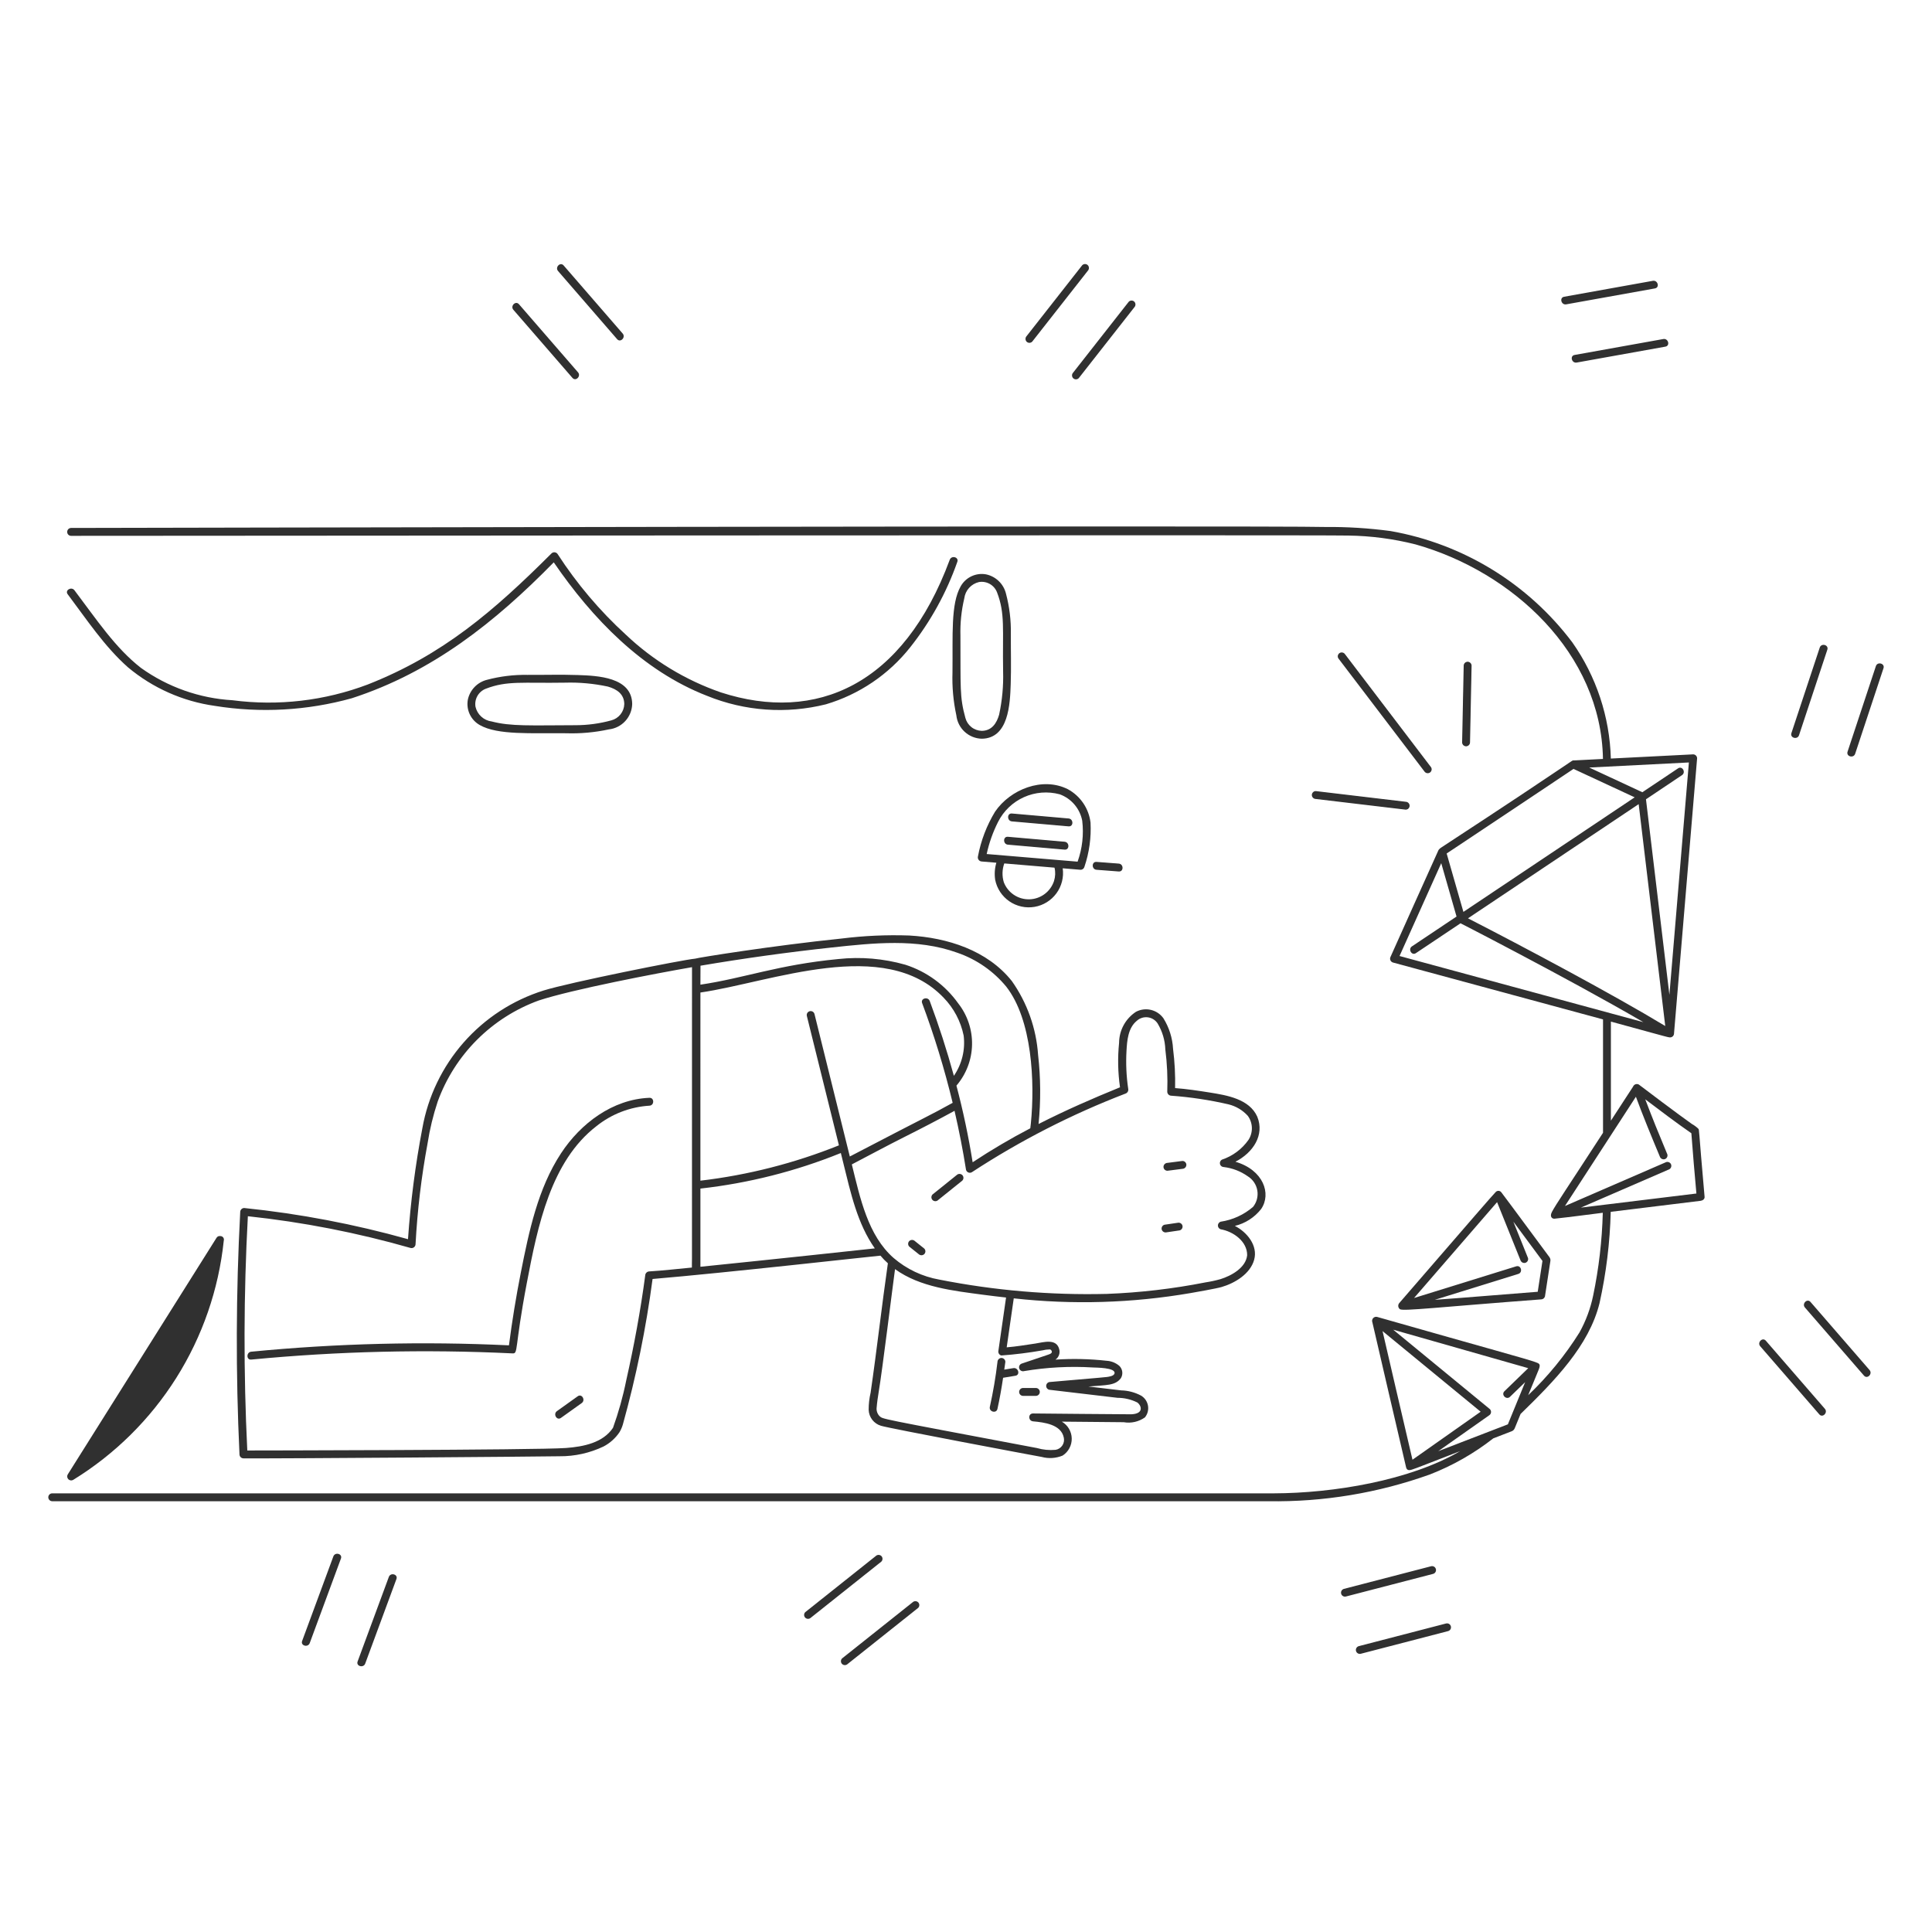<?xml version="1.0" encoding="UTF-8"?>
<svg width="600px" height="600px" viewBox="0 0 600 600" version="1.1" xmlns="http://www.w3.org/2000/svg" xmlns:xlink="http://www.w3.org/1999/xlink">
    <title>05</title>
    <g id="05" stroke="none" stroke-width="1" fill="none" fill-rule="evenodd">
        <g id="streamlinehq-successful-business-business-600" transform="translate(15, 82)" fill="#303030" fill-rule="nonzero">
            <path d="M53.501,302.034 C53.291,301.98 53.07,301.998 52.871,302.079 C52.671,302.163 52.503,302.307 52.391,302.493 C50.891,304.953 6.191,375.969 6.17,376.011 C6.06,376.212 6.019,376.443 6.051,376.668 C6.084,376.896 6.189,377.106 6.351,377.265 C6.512,377.427 6.722,377.532 6.949,377.565 C7.175,377.598 7.406,377.556 7.607,377.448 C20.561,369.489 31.512,358.656 39.612,345.789 C47.712,332.922 52.744,318.363 54.32,303.243 C54.362,303.108 54.372,302.967 54.351,302.829 C54.331,302.688 54.279,302.556 54.201,302.442 C54.122,302.325 54.018,302.229 53.897,302.157 C53.776,302.088 53.641,302.043 53.501,302.034 L53.501,302.034 Z" id="Path"></path>
            <path d="M332.438,188.47 C333.788,188.576 333.779,186.476 332.438,186.37 L325.52,185.843 C324.173,185.738 324.182,187.838 325.52,187.942 L332.438,188.47 Z" id="Path"></path>
            <path d="M298.013,180.139 L315.623,181.681 C316.967,181.798 316.961,179.698 315.623,179.581 L298.013,178.039 C296.669,177.922 296.675,180.022 298.013,180.139 Z" id="Path"></path>
            <path d="M393.635,163.854 C392.297,163.695 392.309,165.798 393.635,165.954 L421.559,169.269 C422.9,169.428 422.888,167.328 421.559,167.169 L393.635,163.854 Z" id="Path"></path>
            <path d="M429.302,156.383 C420.401,144.693 411.503,133.001 402.602,121.307 C401.795,120.245 399.971,121.292 400.802,122.366 C409.703,134.06 418.604,145.752 427.502,157.442 C428.297,158.504 430.121,157.46 429.302,156.383 Z" id="Path"></path>
            <path d="M441.35,148.593 C441.542,141.6 441.821,125.658 441.839,124.683 C441.839,124.404 441.728,124.137 441.53,123.94 C441.335,123.743 441.068,123.633 440.789,123.633 C440.51,123.633 440.243,123.743 440.048,123.94 C439.85,124.137 439.739,124.404 439.739,124.683 C439.544,131.679 439.268,147.618 439.25,148.593 C439.25,148.871 439.361,149.138 439.559,149.335 C439.754,149.532 440.021,149.643 440.3,149.643 C440.579,149.643 440.846,149.532 441.044,149.335 C441.239,149.138 441.35,148.871 441.35,148.593 L441.35,148.593 Z" id="Path"></path>
            <path d="M299.255,172.914 L316.865,174.456 C318.209,174.573 318.203,172.473 316.865,172.356 L299.255,170.817 C297.902,170.697 297.917,172.797 299.255,172.914 Z" id="Path"></path>
            <g id="Group">
                <path d="M307.391,245.637 C306.83,237.378 304.01,229.434 299.234,222.672 C291.608,213.099 279.182,209.199 267.368,208.53 C260.341,208.286 253.306,208.602 246.329,209.475 C225.119,211.653 201.557,215.436 200.891,215.718 C197.09,216.048 161.657,223.137 153.791,225.618 C144.203,228.624 135.625,234.204 128.99,241.749 C122.355,249.294 117.918,258.516 116.162,268.41 C113.987,279.786 112.499,291.285 111.707,302.841 C95.055,298.167 78.032,294.927 60.827,293.157 C60.504,293.163 60.198,293.295 59.97,293.523 C59.742,293.751 59.61,294.057 59.603,294.381 C58.27,319.461 58.194,344.592 59.375,369.681 C59.38,370.002 59.511,370.311 59.739,370.539 C59.968,370.767 60.276,370.899 60.599,370.905 C73.814,370.989 152.474,370.368 158.762,370.254 C163.502,370.293 168.189,369.249 172.466,367.206 C174.453,366.159 176.149,364.635 177.401,362.769 C177.839,362.025 178.185,361.23 178.43,360.405 C182.559,345.57 185.643,330.462 187.661,315.198 C210.161,313.308 257.039,308.04 258.431,307.953 C259.14,308.802 259.911,309.594 260.738,310.329 C258.818,323.706 257.327,337.146 255.371,350.529 C254.968,352.266 254.766,354.045 254.771,355.83 C254.807,356.955 255.196,358.038 255.884,358.929 C256.572,359.82 257.523,360.471 258.602,360.789 C261.044,361.569 305.972,370.014 308.51,370.464 C310.658,371.043 312.938,370.896 314.996,370.05 C315.887,369.477 316.619,368.685 317.114,367.749 C317.612,366.813 317.861,365.766 317.837,364.707 C317.81,363.648 317.513,362.613 316.973,361.701 C316.433,360.789 315.668,360.03 314.75,359.502 L333.974,359.679 C335.12,359.877 336.29,359.847 337.424,359.589 C338.558,359.331 339.626,358.851 340.574,358.179 C340.982,357.672 341.279,357.084 341.441,356.454 C341.603,355.827 341.627,355.167 341.513,354.528 C341.399,353.889 341.15,353.28 340.781,352.743 C340.412,352.209 339.932,351.759 339.374,351.426 C337.472,350.406 335.354,349.848 333.197,349.797 L322.997,348.597 C328.745,348.099 331.319,348.354 333.101,346.005 C333.461,345.408 333.611,344.706 333.527,344.013 C333.44,343.323 333.122,342.678 332.627,342.189 C331.499,341.229 330.086,340.668 328.607,340.593 C323.351,340.011 318.056,339.894 312.782,340.245 C313.289,339.894 313.673,339.396 313.88,338.817 C314.09,338.238 314.114,337.608 313.949,337.017 C313.091,333.543 308.996,334.878 306.527,335.25 C303.581,335.688 300.614,336.186 297.638,336.429 C298.37,331.353 299.102,326.283 299.831,321.213 C318.131,323.244 336.629,322.692 354.776,319.569 C355.871,319.383 362.717,318.18 364.358,317.703 C368.486,316.503 373.28,313.635 374.495,309.216 C375.71,304.797 372.239,300.618 368.495,298.716 C371.729,297.939 374.606,296.091 376.658,293.472 C379.934,288.702 377.318,281.316 368.672,278.79 C374.144,275.97 377.783,270.525 375.458,264.798 C372.998,259.287 366.014,258.147 360.737,257.298 C357.152,256.734 353.537,256.179 349.937,255.915 C350.03,251.844 349.817,247.773 349.304,243.735 C349.121,240.363 348.089,237.09 346.304,234.225 C345.362,232.914 343.979,231.993 342.41,231.627 C340.841,231.258 339.191,231.474 337.769,232.233 C336.176,233.28 334.865,234.702 333.953,236.376 C333.041,238.053 332.558,239.925 332.543,241.833 C332.075,246.441 332.168,251.088 332.828,255.672 C324.254,259.161 315.779,262.872 307.535,267.072 C308.249,259.941 308.201,252.756 307.391,245.637 Z M199.898,308.853 C199.898,309.753 199.856,310.716 199.871,311.652 C195.452,312.066 191.036,312.579 186.605,312.852 C186.285,312.867 185.982,312.999 185.756,313.227 C185.529,313.452 185.395,313.755 185.381,314.076 C183.92,325.038 181.91,335.94 179.474,346.728 C178.469,351.723 177.096,356.634 175.367,361.428 C172.268,366.045 166.316,367.269 160.775,367.686 C151.796,368.361 62.132,368.463 61.799,368.46 C60.606,344.223 60.666,319.941 61.976,295.71 C79.07,297.534 95.975,300.834 112.502,305.568 C112.683,305.613 112.874,305.619 113.058,305.583 C113.241,305.544 113.415,305.466 113.564,305.352 C113.713,305.238 113.835,305.091 113.919,304.926 C114.004,304.758 114.05,304.572 114.053,304.386 C114.618,293.877 115.866,283.419 117.788,273.075 C118.474,268.662 119.528,264.312 120.938,260.076 C123.559,252.87 127.729,246.324 133.153,240.903 C138.578,235.485 145.125,231.318 152.333,228.702 C162.809,225.261 188.906,220.269 199.91,218.364 L199.898,308.853 Z M202.544,217.908 C216.05,215.618 229.617,213.735 243.245,212.259 C256.166,210.87 269.78,209.358 282.281,213.873 C288.233,215.912 293.501,219.561 297.503,224.415 C305.528,234.678 306.434,253.989 305.141,266.901 C305.096,267.405 305.018,267.903 304.967,268.401 C298.823,271.605 292.847,275.127 287.063,278.949 C285.782,270.936 284.103,262.992 282.029,255.15 C285.062,251.61 286.778,247.131 286.877,242.469 C286.976,237.81 285.455,233.259 282.575,229.596 C278.532,223.926 272.766,219.717 266.135,217.596 C259.387,215.681 252.333,215.085 245.36,215.838 C226.592,217.638 216.236,221.757 202.52,223.8 C202.52,218.202 202.568,218.988 202.544,217.908 L202.544,217.908 Z M202.52,226.239 C224.531,223.026 259.748,208.677 278.054,227.847 C281.21,231.093 283.369,235.176 284.273,239.613 C284.819,244.008 283.739,248.451 281.237,252.108 C279.091,244.254 276.591,236.508 273.737,228.87 C273.188,227.409 270.821,228.042 271.376,229.521 C275.161,239.643 278.327,249.987 280.856,260.493 C272.702,264.993 275.657,263.211 248.918,277.161 C247.211,270.261 238.265,234.204 237.944,232.902 C237.858,232.587 237.65,232.323 237.368,232.161 C237.085,232.002 236.751,231.96 236.438,232.047 C236.125,232.134 235.859,232.341 235.698,232.623 C235.538,232.905 235.497,233.238 235.583,233.553 C236.507,237.285 245.024,271.626 245.537,273.696 C231.745,279.24 217.279,282.93 202.517,284.67 L202.52,226.239 Z M202.52,311.406 L202.52,287.124 C217.493,285.45 232.166,281.736 246.131,276.081 L246.905,279.21 L246.923,279.246 L246.923,279.297 C249.155,288.297 251.237,297.996 256.682,305.697 C229.868,308.616 203.582,311.304 202.52,311.406 L202.52,311.406 Z M308.72,337.374 C309.464,337.182 310.226,337.08 310.994,337.074 C311.102,337.08 311.204,337.113 311.297,337.17 C311.387,337.224 311.462,337.305 311.516,337.398 C312.05,338.208 311.09,338.514 310.388,338.751 L302.375,341.451 C302.063,341.538 301.796,341.745 301.634,342.027 C301.475,342.309 301.433,342.642 301.52,342.957 C301.607,343.269 301.814,343.536 302.096,343.695 C302.378,343.857 302.714,343.899 303.026,343.812 C310.1,342.621 317.288,342.243 324.449,342.684 C325.28,342.735 331.586,342.684 331.124,344.541 C330.923,345.351 329.357,345.561 328.703,345.642 C327.203,345.831 329.333,345.585 311.126,347.187 C310.802,347.187 310.49,347.316 310.259,347.544 C310.031,347.775 309.902,348.087 309.902,348.411 C309.902,348.735 310.031,349.047 310.259,349.275 C310.49,349.506 310.802,349.635 311.126,349.635 L332.039,352.104 C334.169,352.104 336.269,352.596 338.18,353.541 C339.317,354.276 340.553,357.027 336.341,357.222 C335.705,357.252 306.128,356.967 305.828,356.964 C304.226,356.964 304.286,359.268 305.828,359.412 C309.209,359.727 314.582,360.336 315.38,364.512 C315.467,364.926 315.47,365.355 315.389,365.772 C315.305,366.189 315.14,366.585 314.897,366.936 C314.657,367.287 314.348,367.584 313.988,367.812 C313.631,368.04 313.229,368.19 312.809,368.259 C310.859,368.439 308.894,368.25 307.016,367.698 C256.277,358.119 259.433,358.782 258.116,357.762 C257.777,357.399 257.524,356.964 257.376,356.49 C257.228,356.016 257.188,355.515 257.261,355.026 C257.384,353.49 257.621,351.963 257.861,350.442 C259.061,343.281 262.187,317.706 262.961,312.138 C270.737,317.769 281.087,318.864 290.471,320.118 C292.79,320.418 295.115,320.703 297.44,320.958 C296.801,325.398 295.22,336.393 295.067,337.458 C294.989,337.776 295.04,338.112 295.208,338.394 C295.376,338.673 295.649,338.877 295.967,338.958 C300.236,338.646 304.487,338.118 308.702,337.374 L308.72,337.374 Z M334.52,257.628 C334.823,257.529 335.081,257.322 335.237,257.043 C335.396,256.767 335.444,256.44 335.375,256.128 C334.799,252.243 334.622,248.31 334.841,244.392 C335.018,241.167 335.321,237.267 338.006,235.056 C338.462,234.63 339.005,234.309 339.596,234.117 C340.19,233.922 340.817,233.859 341.435,233.934 C342.053,234.009 342.65,234.216 343.178,234.543 C343.709,234.873 344.162,235.311 344.504,235.833 C345.977,238.278 346.805,241.059 346.904,243.915 C347.459,248.271 347.66,252.666 347.504,257.058 C347.513,257.379 347.645,257.688 347.873,257.916 C348.101,258.141 348.407,258.273 348.731,258.282 C354.71,258.717 360.647,259.611 366.491,260.958 C368.813,261.519 370.916,262.764 372.521,264.537 C373.307,265.617 373.745,266.907 373.781,268.242 C373.814,269.577 373.445,270.891 372.719,272.01 C370.688,274.89 367.79,277.044 364.445,278.157 C364.214,278.292 364.031,278.502 363.932,278.748 C363.83,278.997 363.812,279.273 363.881,279.534 C363.953,279.792 364.106,280.02 364.319,280.185 C364.532,280.347 364.793,280.437 365.063,280.437 C367.739,280.758 370.295,281.742 372.497,283.299 C373.274,283.776 373.943,284.415 374.453,285.171 C374.966,285.927 375.311,286.785 375.467,287.682 C375.623,288.582 375.584,289.506 375.356,290.391 C375.128,291.273 374.714,292.098 374.144,292.812 C371.297,295.263 367.814,296.856 364.1,297.408 C363.848,297.486 363.629,297.642 363.47,297.855 C363.314,298.068 363.23,298.323 363.23,298.587 C363.23,298.851 363.314,299.109 363.47,299.322 C363.629,299.532 363.848,299.691 364.1,299.769 C368.036,300.444 372.359,303.549 372.317,307.827 C371.906,311.748 367.337,314.229 364.031,315.249 C362.516,315.678 360.974,316.011 359.417,316.248 C349.289,318.246 339.017,319.443 328.7,319.833 C311.261,320.262 293.828,318.774 276.716,315.393 C271.464,314.466 266.559,312.144 262.514,308.67 C254.543,301.671 252.128,290.121 249.542,279.615 C254.942,276.804 260.297,273.897 265.742,271.167 C271.019,268.521 276.26,265.806 281.438,262.974 C282.833,269.046 284.042,275.16 285.011,281.316 C285.062,281.496 285.152,281.661 285.278,281.802 C285.404,281.943 285.557,282.051 285.731,282.123 C285.905,282.192 286.094,282.222 286.28,282.21 C286.466,282.198 286.649,282.141 286.811,282.048 C301.799,272.244 317.786,264.06 334.502,257.637 L334.52,257.628 Z" id="Shape"></path>
                <path d="M164.42,351.621 L157.967,356.232 C156.695,357.132 157.916,359.265 159.203,358.347 L165.656,353.736 C166.928,352.827 165.707,350.703 164.42,351.621 Z" id="Path"></path>
                <path d="M347.555,281.592 L352.214,280.992 C352.535,280.983 352.841,280.851 353.069,280.623 C353.297,280.395 353.429,280.089 353.438,279.768 C353.438,279.606 353.408,279.447 353.345,279.297 C353.285,279.15 353.195,279.015 353.081,278.901 C352.967,278.787 352.832,278.697 352.682,278.634 C352.535,278.574 352.376,278.541 352.214,278.544 L347.555,279.144 C347.234,279.153 346.928,279.285 346.7,279.513 C346.472,279.738 346.34,280.044 346.331,280.368 C346.331,280.692 346.46,281.004 346.688,281.232 C346.919,281.463 347.231,281.592 347.555,281.592 L347.555,281.592 Z" id="Path"></path>
                <path d="M347.285,300.708 L351.362,300.108 C351.674,300.021 351.938,299.814 352.097,299.532 C352.259,299.253 352.301,298.92 352.22,298.608 C352.127,298.299 351.92,298.041 351.641,297.879 C351.362,297.72 351.032,297.675 350.72,297.75 L346.64,298.35 C346.328,298.437 346.064,298.644 345.905,298.926 C345.746,299.205 345.701,299.538 345.785,299.85 C345.878,300.159 346.085,300.42 346.364,300.579 C346.643,300.738 346.973,300.786 347.285,300.708 L347.285,300.708 Z" id="Path"></path>
                <path d="M269.117,303.417 C268.884,303.195 268.574,303.069 268.251,303.069 C267.929,303.069 267.619,303.195 267.386,303.417 C267.156,303.648 267.027,303.957 267.027,304.284 C267.027,304.608 267.156,304.92 267.386,305.151 L270.302,307.482 C270.536,307.704 270.845,307.827 271.167,307.827 C271.49,307.827 271.799,307.704 272.033,307.482 C272.147,307.368 272.237,307.233 272.298,307.083 C272.36,306.936 272.391,306.777 272.391,306.615 C272.391,306.456 272.36,306.297 272.298,306.147 C272.237,306 272.147,305.865 272.033,305.751 L269.117,303.417 Z" id="Path"></path>
                <path d="M53.444,301.866 L53.384,301.866 C53.16,301.833 52.932,301.869 52.729,301.968 C52.525,302.067 52.356,302.223 52.241,302.418 L6.02,375.933 C5.893,376.167 5.845,376.434 5.883,376.698 C5.921,376.962 6.043,377.205 6.231,377.394 C6.42,377.583 6.664,377.706 6.927,377.745 C7.191,377.784 7.46,377.736 7.694,377.61 C20.67,369.639 31.64,358.788 39.755,345.903 C47.87,333.015 52.913,318.435 54.494,303.288 C54.541,303.132 54.553,302.967 54.529,302.805 C54.504,302.643 54.444,302.49 54.352,302.355 C54.261,302.22 54.14,302.106 53.998,302.025 C53.857,301.944 53.7,301.893 53.537,301.881 C53.506,301.872 53.475,301.866 53.444,301.866 Z M11.075,372.489 C11.63,371.61 50.459,309.915 51.35,308.535 C49.256,321.345 44.613,333.609 37.695,344.592 C30.777,355.578 21.725,365.064 11.075,372.489 L11.075,372.489 Z" id="Shape"></path>
                <path d="M316.628,163.095 C308.771,159.135 298.742,163.149 294.032,170.064 C291.431,174.348 289.628,179.067 288.704,183.993 C288.662,184.174 288.662,184.362 288.701,184.543 C288.74,184.725 288.818,184.896 288.932,185.044 C289.043,185.192 289.187,185.313 289.352,185.4 C289.517,185.486 289.697,185.535 289.883,185.544 L294.428,185.928 C293.915,187.648 293.792,189.46 294.062,191.235 C294.605,193.95 296.186,196.346 298.469,197.915 C300.752,199.483 303.557,200.099 306.287,199.633 C309.014,199.168 311.456,197.656 313.088,195.419 C314.723,193.183 315.419,190.398 315.032,187.656 L320.588,188.121 C320.855,188.12 321.116,188.032 321.329,187.869 C321.542,187.707 321.698,187.479 321.77,187.221 C323.273,182.795 323.921,178.124 323.675,173.457 C323.414,171.292 322.637,169.222 321.41,167.419 C320.186,165.616 318.545,164.133 316.628,163.095 L316.628,163.095 Z M312.338,191.595 C311.804,193.22 310.781,194.64 309.41,195.66 C308.036,196.68 306.383,197.25 304.673,197.292 C302.963,197.334 301.283,196.845 299.861,195.893 C298.442,194.941 297.35,193.573 296.738,191.976 C296.162,190.067 296.213,188.024 296.888,186.147 L312.488,187.458 C312.815,188.82 312.761,190.245 312.338,191.58 L312.338,191.595 Z M319.658,185.595 L291.422,183.225 C292.175,179.763 293.363,176.411 294.962,173.25 C296.678,169.836 299.522,167.119 303.011,165.557 C306.497,163.996 310.418,163.686 314.108,164.679 C315.884,165.324 317.459,166.42 318.683,167.857 C319.91,169.295 320.741,171.026 321.095,172.881 C321.611,177.173 321.119,181.526 319.658,185.595 L319.658,185.595 Z" id="Shape"></path>
                <path d="M332.438,188.649 C334.01,188.769 334.004,186.318 332.438,186.198 L325.538,185.67 C323.966,185.55 323.972,188.001 325.538,188.118 L332.438,188.649 Z" id="Path"></path>
                <path d="M315.623,179.412 L298.013,177.87 C296.444,177.735 296.453,180.183 298.013,180.318 L315.623,181.86 C317.192,181.998 317.183,179.547 315.623,179.412 Z" id="Path"></path>
                <path d="M0.001,383.037 C0.013,383.346 0.141,383.64 0.36,383.859 C0.58,384.078 0.874,384.207 1.184,384.219 L378.866,384.219 C395.978,384.495 413,381.675 429.107,375.891 C436.169,373.14 442.79,369.369 448.754,364.695 C450.611,363.984 452.468,363.276 454.319,362.547 C454.562,362.475 454.787,362.349 454.976,362.181 C455.165,362.01 455.312,361.8 455.408,361.566 C455.579,361.152 457.226,357.123 457.226,357.123 C467.855,346.758 478.49,335.925 481.754,322.692 C483.818,313.374 484.982,303.882 485.225,294.345 L513.146,290.922 C513.746,290.847 514.433,290.421 514.374,289.698 C512.384,267.339 512.798,269.031 512.396,268.509 C511.799,267.933 511.13,267.444 510.404,267.048 C506.252,264.12 495.68,256.14 493.958,254.82 C493.799,254.73 493.625,254.679 493.442,254.664 C493.262,254.649 493.079,254.673 492.911,254.736 C492.74,254.796 492.584,254.895 492.455,255.021 C492.323,255.147 492.224,255.3 492.158,255.471 C489.89,258.96 487.544,262.545 485.279,266.034 L485.279,235.266 C494.912,237.873 502.82,240.123 503.381,240.156 C503.348,240.156 503.315,240.129 503.282,240.117 C503.465,240.174 503.657,240.192 503.846,240.162 C504.035,240.132 504.215,240.06 504.371,239.946 C504.527,239.835 504.653,239.688 504.743,239.52 C504.83,239.349 504.878,239.16 504.881,238.971 C504.881,238.971 512.045,153.548 512.051,153.497 C512.048,153.173 511.919,152.863 511.691,152.634 C511.46,152.405 511.151,152.275 510.827,152.273 L485.261,153.575 C484.907,140.635 480.749,128.085 473.3,117.497 C459.548,99.241 439.379,86.885 416.867,82.925 C410.123,82.02 403.322,81.597 396.518,81.659 C379.208,81.167 7.274,81.959 7.049,81.959 C6.888,81.965 6.729,82.002 6.583,82.068 C6.436,82.135 6.304,82.23 6.194,82.348 C6.085,82.466 5.999,82.604 5.943,82.755 C5.887,82.906 5.861,83.067 5.867,83.228 C5.872,83.54 5.998,83.838 6.218,84.059 C6.439,84.279 6.737,84.405 7.049,84.41 C10.547,84.443 395.906,84.077 403.766,84.323 C410.804,84.419 417.806,85.343 424.628,87.074 C454.67,95.546 482.276,120.896 482.813,153.698 L473.696,154.163 C473.06,154.061 475.841,152.897 432.656,181.163 C432.302,181.363 431.996,181.637 431.756,181.964 C431.573,182.285 417.011,214.781 416.858,215.117 C416.768,215.28 416.714,215.461 416.705,215.647 C416.693,215.833 416.723,216.019 416.792,216.192 C416.864,216.365 416.972,216.52 417.11,216.645 C417.248,216.77 417.41,216.863 417.59,216.917 L482.834,234.585 L482.834,269.796 C471.926,286.596 468.068,292.23 466.955,294.396 C466.166,295.923 467.096,296.544 467.762,296.475 C472.775,295.953 477.767,295.251 482.762,294.639 C482.534,303.294 481.532,311.913 479.762,320.391 C478.934,324.381 477.506,328.224 475.529,331.791 C471.056,338.934 465.701,345.483 459.59,351.291 C461.561,346.473 462.485,344.322 462.89,343.272 C463.526,341.634 463.049,341.451 461.831,341.013 C458.804,339.927 448.475,337.182 412.673,326.979 C412.445,326.922 412.208,326.931 411.986,327.003 C411.764,327.075 411.566,327.207 411.413,327.384 C411.263,327.561 411.164,327.777 411.128,328.008 C411.092,328.239 411.122,328.476 411.212,328.692 C412.055,332.373 420.764,369.888 421.673,373.692 C421.907,374.685 422.666,374.658 423.437,374.418 C424.937,373.956 428.612,372.453 438.479,368.649 C422.807,377.835 398.978,381.72 380.663,381.771 C374.987,381.771 1.412,381.771 1.163,381.771 C0.841,381.786 0.539,381.927 0.321,382.164 C0.104,382.401 -0.011,382.713 0.001,383.037 L0.001,383.037 Z M509.498,154.79 L503.447,226.947 C502.928,222.63 496.508,168.95 496.172,166.226 L507.362,158.726 C508.667,157.853 507.44,155.726 506.126,156.626 L495.044,164.036 L478.544,156.365 L509.498,154.79 Z M502.157,236.637 C485.789,226.737 457.898,211.913 440.897,203.192 L493.907,167.732 C494.102,169.373 501.902,234.384 502.157,236.637 Z M473.657,156.785 L492.665,165.617 C492.665,165.617 444.395,197.909 439.475,201.197 C437.906,195.734 434.438,183.644 434.273,183.059 C434.303,183.05 470.966,158.636 473.663,156.794 L473.657,156.785 Z M419.639,214.898 L432.59,186.071 C434.039,191.126 437.342,202.637 437.342,202.637 L423.497,211.898 C422.195,212.771 423.419,214.898 424.733,213.998 L438.575,204.74 C434.861,202.808 471.32,221.439 495.368,235.443 C460.997,226.137 420.017,215.003 419.639,214.898 Z M475.952,293.037 C482.327,290.268 500.654,282.324 503.441,281.118 C503.72,280.953 503.924,280.683 504.005,280.371 C504.089,280.056 504.044,279.723 503.882,279.444 C503.714,279.168 503.444,278.967 503.132,278.886 C502.823,278.805 502.49,278.844 502.208,279.003 C491.795,283.497 481.397,288.006 471.008,292.536 L493.043,258.603 C495.122,264.276 497.876,270.969 500.462,277.152 C500.555,277.458 500.765,277.716 501.041,277.875 C501.32,278.034 501.65,278.082 501.962,278.007 C502.274,277.92 502.538,277.713 502.697,277.431 C502.859,277.152 502.901,276.819 502.814,276.507 C500.177,270.207 498.107,265.107 495.95,259.407 C500.321,262.728 505.883,266.907 510.266,269.937 C510.722,276.183 511.277,282.42 511.832,288.657 L475.952,293.037 Z M414.362,331.38 C417.293,333.78 443.795,355.569 444.83,356.421 L423.656,371.334 C422.078,364.737 414.362,331.383 414.362,331.383 L414.362,331.38 Z M431.66,368.679 L447.458,357.552 C447.617,357.453 447.752,357.324 447.854,357.168 C447.956,357.012 448.022,356.835 448.046,356.649 C448.07,356.466 448.052,356.277 447.992,356.1 C447.935,355.923 447.836,355.761 447.707,355.629 L417.68,330.951 L459.608,342.897 C457.145,345.279 454.682,347.664 452.219,350.052 C451.085,351.153 452.819,352.884 453.95,351.786 L458.651,347.235 C456.281,353.022 455.651,354.549 453.284,360.342 C424.337,371.49 449.618,361.761 431.66,368.682 L431.66,368.679 Z" id="Shape"></path>
                <path d="M463.616,321.534 C463.883,321.531 464.141,321.441 464.354,321.279 C464.567,321.117 464.723,320.892 464.798,320.634 C464.798,320.634 466.325,310.716 466.481,309.648 C466.595,308.844 466.277,308.529 465.851,307.956 C454.346,292.419 451.532,288.603 451.274,288.318 C451.175,288.177 451.049,288.06 450.899,287.973 C450.749,287.889 450.581,287.841 450.41,287.829 C450.239,287.817 450.065,287.847 449.906,287.913 C449.747,287.979 449.606,288.078 449.492,288.207 C448.292,289.437 443.342,295.2 419.558,322.671 C419.438,322.809 419.348,322.971 419.294,323.145 C419.24,323.322 419.222,323.505 419.243,323.688 C419.267,323.871 419.324,324.045 419.417,324.204 C419.51,324.36 419.636,324.498 419.786,324.603 C420.962,325.23 431.867,323.934 463.616,321.534 Z M449.933,291.336 L457.181,309.336 C457.274,309.642 457.484,309.903 457.76,310.062 C458.039,310.221 458.369,310.266 458.681,310.191 C458.993,310.104 459.257,309.9 459.419,309.618 C459.578,309.336 459.62,309.003 459.536,308.691 L454.988,297.396 L464.024,309.591 C463.532,312.792 463.043,315.984 462.554,319.173 C451.898,319.98 441.254,320.916 430.589,321.672 L456.524,313.629 C458.024,313.164 457.385,310.797 455.873,311.268 L424.145,321.108 L449.933,291.336 Z" id="Shape"></path>
                <path d="M392.402,164.905 C392.408,165.228 392.54,165.536 392.771,165.763 C392.999,165.992 393.305,166.123 393.629,166.13 L421.55,169.445 C421.874,169.443 422.183,169.313 422.414,169.084 C422.642,168.855 422.771,168.545 422.774,168.22 C422.768,167.898 422.636,167.59 422.408,167.362 C422.18,167.134 421.871,167.003 421.55,166.996 L393.629,163.681 C393.305,163.684 392.993,163.814 392.765,164.042 C392.534,164.271 392.405,164.582 392.402,164.905 L392.402,164.905 Z" id="Path"></path>
                <path d="M429.002,157.971 C429.14,157.89 429.263,157.783 429.359,157.655 C429.458,157.527 429.527,157.381 429.569,157.226 C429.611,157.07 429.62,156.908 429.599,156.749 C429.578,156.589 429.524,156.436 429.443,156.297 L402.743,121.221 C402.575,120.947 402.305,120.747 401.993,120.665 C401.681,120.583 401.351,120.624 401.069,120.78 C400.931,120.861 400.808,120.969 400.712,121.097 C400.613,121.225 400.541,121.372 400.502,121.528 C400.46,121.683 400.451,121.846 400.475,122.005 C400.496,122.165 400.55,122.318 400.631,122.457 L427.331,157.533 C427.499,157.806 427.769,158.004 428.078,158.086 C428.39,158.167 428.72,158.126 429.002,157.971 Z" id="Path"></path>
                <path d="M441.527,148.595 C441.668,141.599 441.995,125.663 442.016,124.685 C442.001,124.37 441.863,124.074 441.635,123.857 C441.407,123.64 441.104,123.518 440.789,123.518 C440.474,123.518 440.171,123.64 439.943,123.857 C439.715,124.074 439.58,124.37 439.565,124.685 C439.565,124.685 439.097,147.62 439.076,148.595 C439.091,148.91 439.226,149.206 439.454,149.423 C439.682,149.64 439.985,149.761 440.3,149.761 C440.615,149.761 440.918,149.64 441.146,149.423 C441.374,149.206 441.512,148.91 441.527,148.595 L441.527,148.595 Z" id="Path"></path>
                <path d="M279.95,91.843 C265.55,130.756 238.472,142.609 208.898,133.039 C197.879,129.232 187.802,123.111 179.345,115.087 C171.26,107.698 164.155,99.303 158.204,90.109 C158.107,89.95 157.975,89.815 157.819,89.714 C157.663,89.613 157.487,89.548 157.302,89.524 C157.118,89.5 156.93,89.518 156.753,89.576 C156.577,89.634 156.415,89.731 156.281,89.86 C138.281,107.83 122.528,121.387 99.233,130.567 C85.842,135.638 71.405,137.321 57.206,135.466 C46.982,134.872 37.134,131.397 28.802,125.443 C20.783,119.206 15.002,110.404 8.126,101.32 C7.187,100.078 5.06,101.299 6.026,102.556 C11.885,110.335 17.402,118.735 24.746,125.245 C32.429,131.668 41.757,135.812 51.674,137.209 C65.878,139.507 80.412,138.7 94.274,134.842 C119.174,126.742 138.65,111.337 156.974,92.641 C168.944,110.104 184.553,126.328 204.605,134.11 C216.306,138.871 229.218,139.79 241.475,136.735 C251.835,133.669 260.993,127.474 267.692,118.999 C273.998,111.035 278.935,102.077 282.302,92.494 C282.857,91.015 280.502,90.376 279.95,91.843 Z" id="Path"></path>
                <path d="M316.865,172.184 L299.255,170.642 C297.686,170.507 297.695,172.955 299.255,173.093 L316.865,174.632 C318.434,174.77 318.425,172.319 316.865,172.184 Z" id="Path"></path>
                <path d="M134.018,143.183 C139.589,146.354 150.059,145.601 160.733,145.721 C165.211,145.87 169.691,145.467 174.071,144.521 C176.029,144.306 177.844,143.39 179.179,141.941 C180.514,140.492 181.28,138.609 181.334,136.64 C181.244,128.276 170.567,127.847 164.444,127.64 C159.248,127.46 154.025,127.619 148.823,127.592 C144.588,127.515 140.362,128.027 136.268,129.113 C134.789,129.477 133.443,130.251 132.386,131.347 C131.328,132.442 130.601,133.814 130.289,135.305 C130.012,136.843 130.223,138.429 130.892,139.841 C131.56,141.254 132.653,142.422 134.018,143.183 L134.018,143.183 Z M135.836,131.906 C142.535,129.317 147.281,130.229 160.436,130.007 C164.916,129.874 169.395,130.282 173.777,131.222 C176.594,132.026 178.835,133.565 178.877,136.64 C178.845,137.809 178.435,138.937 177.707,139.853 C176.979,140.769 175.974,141.424 174.842,141.719 C171.235,142.709 167.512,143.213 163.772,143.219 C149.747,143.255 143.672,143.615 137.714,142.061 C136.506,141.905 135.376,141.384 134.473,140.567 C133.571,139.749 132.941,138.675 132.668,137.489 C132.477,136.336 132.687,135.153 133.263,134.136 C133.84,133.12 134.748,132.333 135.836,131.906 L135.836,131.906 Z" id="Shape"></path>
                <path d="M297.413,102.352 C297.05,100.872 296.273,99.526 295.178,98.467 C294.083,97.409 292.709,96.682 291.218,96.37 C289.679,96.094 288.092,96.305 286.682,96.974 C285.269,97.643 284.1,98.737 283.34,100.102 C280.22,105.592 280.94,115.342 280.802,126.817 C280.652,131.296 281.055,135.775 282.002,140.155 C282.215,142.114 283.131,143.929 284.58,145.264 C286.028,146.598 287.912,147.363 289.883,147.415 C298.25,147.328 298.676,136.648 298.883,130.528 C299.063,125.329 298.904,120.106 298.931,114.907 C299.009,110.672 298.499,106.446 297.413,102.352 L297.413,102.352 Z M295.313,139.873 C294.509,142.69 292.97,144.934 289.895,144.973 C288.722,144.944 287.591,144.534 286.673,143.806 C285.755,143.077 285.098,142.07 284.804,140.935 C282.986,134.335 283.349,131.575 283.271,115.462 C283.164,111.54 283.567,107.622 284.471,103.804 C284.626,102.597 285.146,101.466 285.965,100.564 C286.781,99.662 287.855,99.031 289.043,98.758 C290.195,98.567 291.377,98.777 292.394,99.353 C293.408,99.929 294.194,100.837 294.623,101.923 C297.209,108.61 296.306,113.389 296.525,126.523 C296.654,131.006 296.243,135.488 295.301,139.873 L295.313,139.873 Z" id="Shape"></path>
                <path d="M144.437,14.213 L162.776,35.36 C163.811,36.56 165.536,34.814 164.507,33.626 C158.395,26.578 152.283,19.53 146.171,12.482 C145.136,11.291 143.402,13.028 144.437,14.213 Z" id="Path"></path>
                <path d="M178.385,21.591 C172.263,14.553 166.15,7.505 160.046,0.444 C159.011,-0.756 157.286,0.99 158.315,2.178 L176.654,23.334 C177.686,24.516 179.402,22.779 178.385,21.591 Z" id="Path"></path>
                <path d="M318.275,35.45 C318.506,35.679 318.815,35.808 319.139,35.808 C319.466,35.808 319.775,35.679 320.006,35.45 L337.283,13.427 C337.505,13.194 337.628,12.884 337.628,12.562 C337.628,12.24 337.505,11.93 337.283,11.696 C337.169,11.583 337.034,11.492 336.887,11.431 C336.737,11.369 336.578,11.338 336.416,11.338 C336.257,11.338 336.098,11.369 335.948,11.431 C335.801,11.492 335.666,11.583 335.552,11.696 L318.275,33.716 C318.053,33.95 317.927,34.261 317.927,34.583 C317.927,34.906 318.053,35.217 318.275,35.45 L318.275,35.45 Z" id="Path"></path>
                <path d="M321.101,0.358 C315.341,7.697 309.581,15.036 303.824,22.378 C303.602,22.613 303.479,22.923 303.479,23.245 C303.479,23.568 303.602,23.878 303.824,24.113 C304.055,24.34 304.364,24.469 304.688,24.469 C305.012,24.469 305.324,24.34 305.555,24.113 L322.832,2.09 C323.054,1.856 323.177,1.546 323.177,1.224 C323.177,0.901 323.054,0.592 322.832,0.358 C322.718,0.245 322.583,0.154 322.436,0.093 C322.286,0.032 322.127,-2.13162821e-14 321.965,-2.13162821e-14 C321.806,-2.13162821e-14 321.647,0.032 321.497,0.093 C321.35,0.154 321.215,0.245 321.101,0.358 L321.101,0.358 Z" id="Path"></path>
                <path d="M474.656,30.596 L502.205,25.651 C503.753,25.372 503.105,23.012 501.554,23.291 L474.002,28.235 C472.457,28.514 473.102,30.872 474.656,30.596 Z" id="Path"></path>
                <path d="M498.302,5.211 L470.753,10.158 C469.205,10.434 469.853,12.795 471.404,12.519 L498.953,7.572 C500.51,7.296 499.853,4.935 498.302,5.211 Z" id="Path"></path>
                <path d="M88.523,401.364 L78.83,427.623 C78.281,429.105 80.648,429.741 81.191,428.274 L90.884,402.018 C91.43,400.536 89.066,399.897 88.523,401.364 Z" id="Path"></path>
                <path d="M105.755,407.73 L96.059,433.989 C95.513,435.468 97.88,436.107 98.42,434.64 L108.116,408.381 C108.662,406.902 106.295,406.263 105.755,407.73 Z" id="Path"></path>
                <path d="M258.716,401.238 C258.483,401.013 258.172,400.887 257.849,400.887 C257.525,400.887 257.214,401.013 256.982,401.238 L235.082,418.665 C234.853,418.893 234.724,419.205 234.724,419.529 C234.724,419.853 234.853,420.165 235.082,420.396 C235.314,420.618 235.624,420.744 235.947,420.744 C236.27,420.744 236.58,420.618 236.813,420.396 L258.713,402.969 C258.941,402.738 259.07,402.426 259.07,402.102 C259.071,401.778 258.943,401.466 258.716,401.238 L258.716,401.238 Z" id="Path"></path>
                <path d="M248.246,434.766 L270.146,417.342 C270.374,417.111 270.502,416.802 270.502,416.478 C270.502,416.154 270.374,415.842 270.146,415.611 C269.913,415.386 269.603,415.263 269.28,415.263 C268.958,415.263 268.647,415.386 268.415,415.611 L246.515,433.035 C246.401,433.149 246.311,433.284 246.25,433.431 C246.188,433.581 246.156,433.74 246.156,433.902 C246.156,434.061 246.188,434.22 246.25,434.37 C246.311,434.517 246.401,434.652 246.515,434.766 C246.747,434.991 247.057,435.117 247.38,435.117 C247.704,435.117 248.014,434.991 248.246,434.766 Z" id="Path"></path>
                <path d="M430.91,405.234 C430.817,404.937 430.616,404.688 430.346,404.535 C430.076,404.382 429.758,404.337 429.455,404.409 L402.365,411.441 C402.053,411.528 401.786,411.735 401.627,412.017 C401.465,412.299 401.423,412.635 401.51,412.947 C401.597,413.262 401.804,413.526 402.086,413.688 C402.368,413.847 402.704,413.889 403.016,413.802 L430.106,406.77 C430.259,406.722 430.403,406.644 430.526,406.542 C430.649,406.44 430.751,406.311 430.826,406.17 C430.901,406.026 430.946,405.87 430.961,405.711 C430.976,405.549 430.958,405.387 430.91,405.234 Z" id="Path"></path>
                <path d="M407.63,431.586 L434.72,424.554 C434.876,424.512 435.02,424.44 435.146,424.341 C435.275,424.242 435.38,424.119 435.461,423.981 C435.539,423.84 435.59,423.687 435.611,423.528 C435.629,423.366 435.62,423.204 435.575,423.051 C435.533,422.895 435.461,422.751 435.362,422.622 C435.263,422.496 435.14,422.391 435.002,422.31 C434.861,422.232 434.708,422.181 434.549,422.16 C434.39,422.139 434.228,422.151 434.072,422.193 L406.979,429.225 C406.823,429.267 406.679,429.342 406.553,429.441 C406.424,429.54 406.319,429.663 406.238,429.801 C406.16,429.942 406.109,430.095 406.088,430.254 C406.07,430.416 406.082,430.578 406.124,430.731 C406.166,430.887 406.238,431.031 406.337,431.16 C406.436,431.286 406.559,431.391 406.7,431.472 C406.841,431.55 406.994,431.601 407.153,431.622 C407.312,431.64 407.474,431.628 407.63,431.586 Z" id="Path"></path>
                <path d="M543.701,146.335 C546.632,137.475 549.566,128.618 552.497,119.764 C552.992,118.264 550.628,117.622 550.136,119.113 C547.202,127.969 544.268,136.826 541.337,145.684 C540.842,147.172 543.206,147.814 543.701,146.335 Z" id="Path"></path>
                <path d="M567.572,124.872 C564.641,133.73 561.707,142.587 558.776,151.443 C558.278,152.943 560.642,153.585 561.137,152.094 L569.933,125.523 C570.431,124.023 568.067,123.381 567.572,124.872 Z" id="Path"></path>
                <path d="M531.659,336.099 L549.998,357.243 C551.03,358.443 552.758,356.697 551.729,355.512 C545.615,348.468 539.504,341.418 533.393,334.365 C532.358,333.174 530.63,334.914 531.659,336.099 Z" id="Path"></path>
                <path d="M547.268,322.332 C546.233,321.132 544.508,322.878 545.537,324.063 L563.873,345.21 C564.908,346.41 566.636,344.664 565.607,343.479 L547.268,322.332 Z" id="Path"></path>
                <path d="M294.776,340.95 C294.221,345.636 293.432,350.292 292.406,354.897 C292.064,356.433 294.425,357.087 294.767,355.548 C295.478,352.344 296.036,349.113 296.525,345.87 L296.576,345.87 L300.359,345.246 C301.91,344.991 301.259,342.63 299.708,342.885 L296.882,343.35 C296.99,342.549 297.131,341.751 297.224,340.95 C297.221,340.626 297.092,340.317 296.864,340.086 C296.633,339.858 296.324,339.729 296,339.726 C295.676,339.732 295.37,339.864 295.142,340.092 C294.914,340.32 294.782,340.629 294.776,340.95 L294.776,340.95 Z" id="Path"></path>
                <path d="M302.669,351.501 L306.752,351.501 C307.067,351.486 307.364,351.351 307.58,351.123 C307.796,350.895 307.919,350.592 307.919,350.277 C307.919,349.962 307.796,349.659 307.58,349.431 C307.364,349.203 307.067,349.068 306.752,349.05 L302.669,349.05 C302.354,349.068 302.057,349.203 301.841,349.431 C301.625,349.659 301.502,349.962 301.502,350.277 C301.502,350.592 301.625,350.895 301.841,351.123 C302.057,351.351 302.354,351.486 302.669,351.501 Z" id="Path"></path>
                <path d="M282.113,282.921 L274.613,288.951 C274.499,289.065 274.409,289.2 274.347,289.35 C274.286,289.5 274.255,289.659 274.255,289.818 C274.255,289.98 274.287,290.139 274.348,290.289 C274.41,290.436 274.5,290.571 274.614,290.685 C274.728,290.799 274.863,290.889 275.012,290.949 C275.161,291.012 275.32,291.042 275.481,291.042 C275.642,291.042 275.801,291.012 275.95,290.949 C276.098,290.889 276.233,290.796 276.347,290.682 C278.851,288.684 281.351,286.674 283.847,284.655 C284.076,284.427 284.204,284.115 284.204,283.788 C284.204,283.464 284.076,283.152 283.847,282.921 C283.614,282.696 283.304,282.57 282.98,282.57 C282.656,282.57 282.345,282.696 282.113,282.921 L282.113,282.921 Z" id="Path"></path>
                <path d="M143.06,335.808 C116.367,334.536 89.618,335.196 63.02,337.782 C61.466,337.929 61.451,340.38 63.02,340.23 C89.97,337.644 117.071,336.999 144.113,338.304 C146.039,338.448 144.686,337.089 148.598,316.497 C152.006,298.533 156.119,278.628 170.219,267.744 C174.917,263.976 180.666,261.753 186.677,261.381 C188.246,261.318 188.255,258.867 186.677,258.933 C175.238,259.398 165.338,266.868 159.227,276.174 C152.027,287.142 149.273,300.474 146.762,313.143 C145.274,320.655 144.04,328.209 143.06,335.808 Z" id="Path"></path>
            </g>
        </g>
    </g>
</svg>